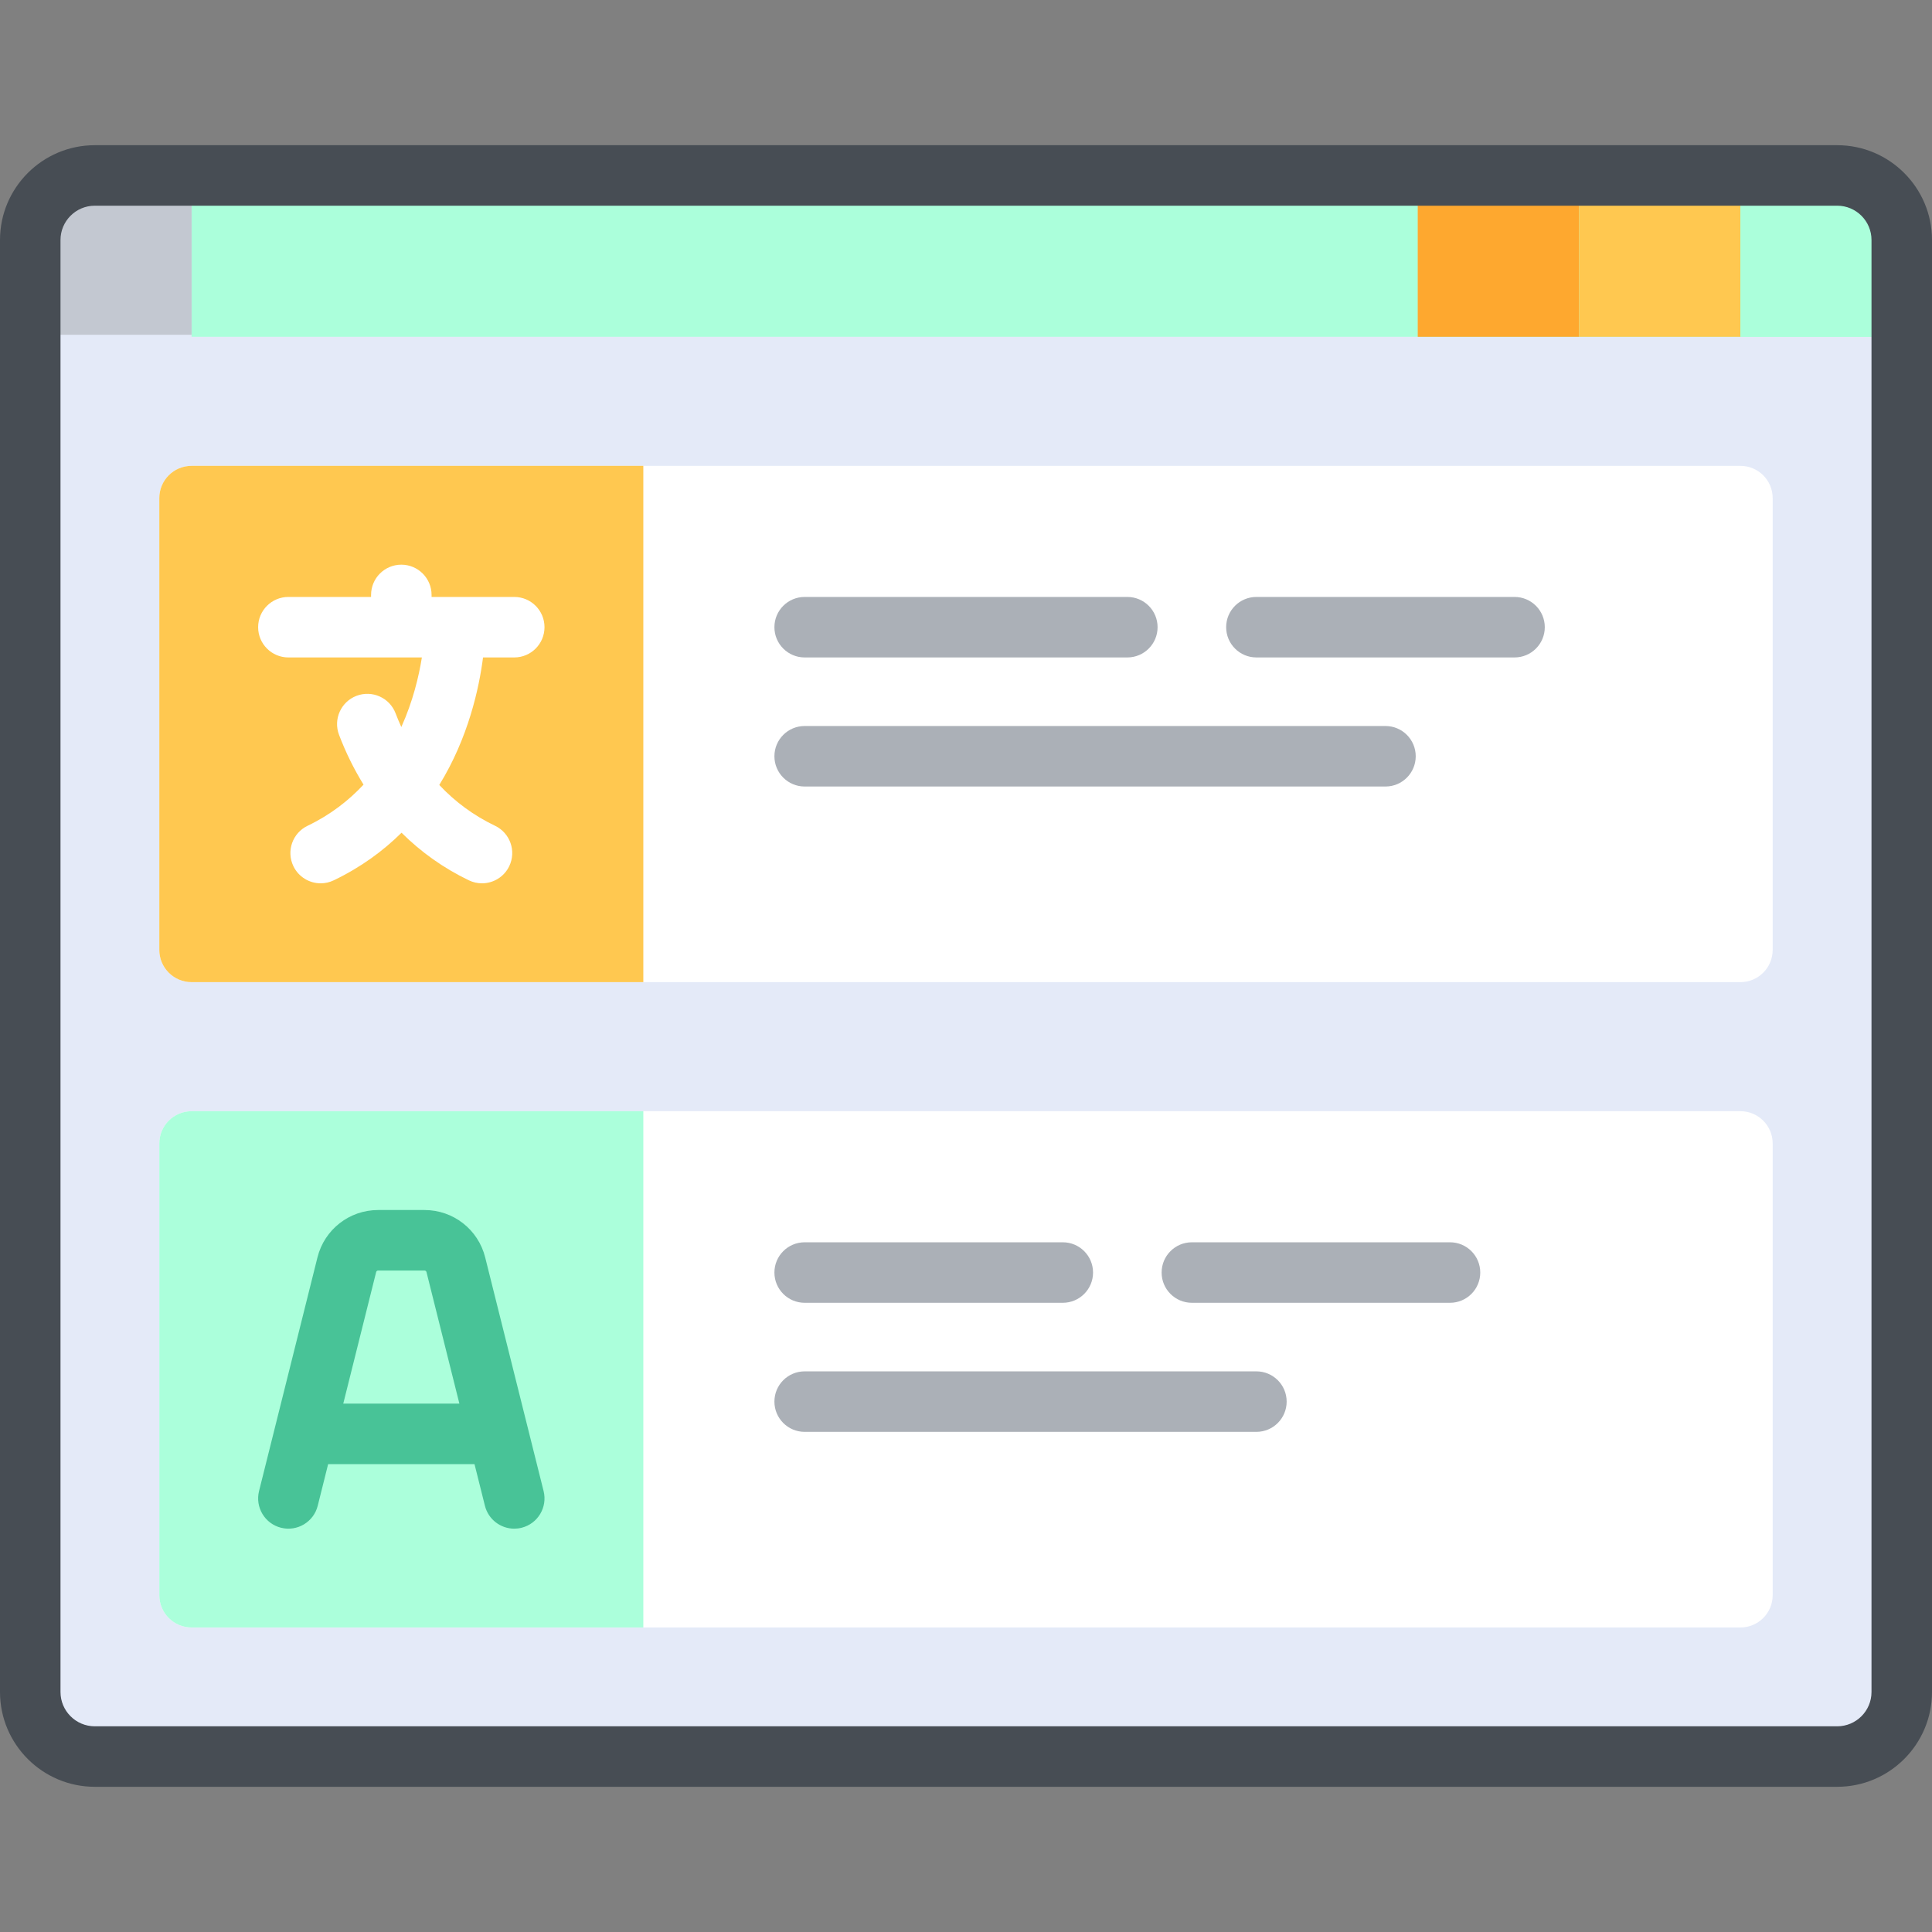 <?xml version="1.0" encoding="iso-8859-1"?>
<!-- Generator: Adobe Illustrator 19.0.0, SVG Export Plug-In . SVG Version: 6.00 Build 0)  -->
<svg version="1.1" id="Capa_1" xmlns="http://www.w3.org/2000/svg" xmlns:xlink="http://www.w3.org/1999/xlink" x="0px" y="0px"
	 viewBox="0 0 512 512" style="enable-background:new 0 0 512 512;" xml:space="preserve">
<rect x="0" y="0" width="512" height="512" fill="#808080" stroke="none"/>
<path style="fill:#E4EAF8;" d="M486.881,465.503H25.119c-9.446,0-17.102-7.656-17.102-17.102V63.599
	c0-9.446,7.656-17.102,17.102-17.102h461.762c9.446,0,17.102,7.656,17.102,17.102v384.802
	C503.983,457.847,496.327,465.503,486.881,465.503z"/>
<path style="fill:#ABFFDB;" d="M503.983,89.253H50.772V46.497h436.109c9.446,0,17.102,7.656,17.102,17.102V89.253z"/>
<g>
	<path style="fill:#FFFFFF;" d="M461.228,260.276H50.772c-4.722,0-8.551-3.829-8.551-8.551V132.008c0-4.722,3.829-8.551,8.551-8.551
		h410.455c4.722,0,8.551,3.829,8.551,8.551v119.716C469.779,256.447,465.95,260.276,461.228,260.276z"/>
	<path style="fill:#FFFFFF;" d="M461.228,431.299H50.772c-4.722,0-8.551-3.829-8.551-8.551V303.031c0-4.722,3.829-8.551,8.551-8.551
		h410.455c4.722,0,8.551,3.829,8.551,8.551v119.716C469.779,427.47,465.95,431.299,461.228,431.299z"/>
</g>
<path style="fill:#FFC850;" d="M170.489,260.276H50.772c-4.722,0-8.551-3.829-8.551-8.551V132.008c0-4.722,3.829-8.551,8.551-8.551
	h119.716V260.276z"/>
<path style="fill:#ABFFDB;" d="M170.489,431.299H50.772c-4.722,0-8.551-3.829-8.551-8.551V303.031c0-4.722,3.829-8.551,8.551-8.551
	h119.716V431.299z"/>
<rect x="375.716" y="46.497" style="fill:#FEA82F;" width="42.756" height="42.756"/>
<rect x="418.472" y="46.497" style="fill:#FFC850;" width="42.756" height="42.756"/>
<path style="fill:#ABFFDB;" d="M503.983,89.253h-42.756V46.497h25.653c9.446,0,17.102,7.656,17.102,17.102V89.253z"/>
<path style="fill:#FFFFFF;" d="M136.284,158.196h-21.912v-0.534c0-4.427-3.589-8.017-8.017-8.017c-4.427,0-8.017,3.589-8.017,8.017
	v0.534H76.426c-4.427,0-8.017,3.589-8.017,8.017s3.589,8.017,8.017,8.017h35.375c-0.781,4.921-2.347,11.576-5.446,18.443
	c-0.532-1.184-1.045-2.389-1.52-3.636c-1.576-4.138-6.207-6.213-10.345-4.64c-4.138,1.576-6.215,6.207-4.64,10.345
	c1.797,4.719,3.975,9.12,6.49,13.194c-3.924,4.211-8.782,8.004-14.832,10.908c-3.991,1.915-5.674,6.704-3.758,10.696
	c1.379,2.873,4.246,4.549,7.233,4.549c1.163,0,2.344-0.254,3.463-0.792c7.204-3.458,13.111-7.806,17.963-12.616
	c5.192,5.158,11.169,9.407,17.854,12.616c1.119,0.537,2.3,0.792,3.463,0.792c2.986,0,5.854-1.677,7.233-4.549
	c1.915-3.991,0.233-8.78-3.758-10.696c-5.656-2.714-10.585-6.339-14.786-10.82c7.702-12.508,10.547-25.642,11.595-33.794h8.273
	c4.427,0,8.017-3.589,8.017-8.017S140.711,158.196,136.284,158.196z"/>
<path style="fill:#48C397;" d="M144.061,395.15l-15.483-61.933c-1.848-7.388-8.457-12.549-16.073-12.549h-12.301
	c-7.616,0-14.226,5.161-16.073,12.55L68.649,395.15c-1.074,4.296,1.537,8.647,5.833,9.722c4.292,1.076,8.648-1.537,9.722-5.833
	l2.757-11.03h38.789l2.758,11.03c0.911,3.643,4.179,6.075,7.771,6.075c0.643,0,1.298-0.078,1.951-0.242
	C142.523,403.797,145.135,399.446,144.061,395.15z M90.968,371.975l8.717-34.868c0.06-0.239,0.273-0.405,0.518-0.405h12.301
	c0.246,0,0.46,0.167,0.518,0.404l8.719,34.869H90.968z"/>
<g>
	<path style="fill:#ABB0B7;" d="M213.244,174.23h85.511c4.427,0,8.017-3.589,8.017-8.017s-3.589-8.017-8.017-8.017h-85.511
		c-4.427,0-8.017,3.589-8.017,8.017S208.817,174.23,213.244,174.23z"/>
	<path style="fill:#ABB0B7;" d="M367.165,192.401H213.244c-4.427,0-8.017,3.589-8.017,8.017s3.589,8.017,8.017,8.017h153.921
		c4.427,0,8.017-3.589,8.017-8.017S371.592,192.401,367.165,192.401z"/>
	<path style="fill:#ABB0B7;" d="M401.37,158.196H332.96c-4.427,0-8.017,3.589-8.017,8.017s3.589,8.017,8.017,8.017h68.409
		c4.427,0,8.017-3.589,8.017-8.017S405.797,158.196,401.37,158.196z"/>
	<path style="fill:#ABB0B7;" d="M213.244,345.253h68.409c4.427,0,8.017-3.589,8.017-8.017c0-4.427-3.589-8.017-8.017-8.017h-68.409
		c-4.427,0-8.017,3.589-8.017,8.017C205.228,341.663,208.817,345.253,213.244,345.253z"/>
	<path style="fill:#ABB0B7;" d="M332.96,363.424H213.244c-4.427,0-8.017,3.589-8.017,8.017c0,4.427,3.589,8.017,8.017,8.017H332.96
		c4.427,0,8.017-3.589,8.017-8.017C340.977,367.013,337.388,363.424,332.96,363.424z"/>
	<path style="fill:#ABB0B7;" d="M384.267,329.219h-68.409c-4.427,0-8.017,3.589-8.017,8.017c0,4.427,3.589,8.017,8.017,8.017h68.409
		c4.427,0,8.017-3.589,8.017-8.017C392.284,332.809,388.695,329.219,384.267,329.219z"/>
</g>
<rect x="10.154" y="46.497" style="fill:#C3C8D1;" width="40.618" height="42.221"/>
<path style="fill:#474D54;" d="M486.881,38.48H25.119C11.268,38.48,0,49.748,0,63.599v384.802c0,13.851,11.268,25.119,25.119,25.119
	h461.762c13.851,0,25.119-11.268,25.119-25.119V63.599C512,49.748,500.732,38.48,486.881,38.48z M495.967,97.269v351.132
	c0,5.01-4.076,9.086-9.086,9.086H25.119c-5.01,0-9.086-4.076-9.086-9.086V97.269V81.236V63.599c0-5.01,4.076-9.086,9.086-9.086
	h461.762c5.01,0,9.086,4.076,9.086,9.086v17.637V97.269z"/>
<g>
</g>
<g>
</g>
<g>
</g>
<g>
</g>
<g>
</g>
<g>
</g>
<g>
</g>
<g>
</g>
<g>
</g>
<g>
</g>
<g>
</g>
<g>
</g>
<g>
</g>
<g>
</g>
<g>
</g>
</svg>
